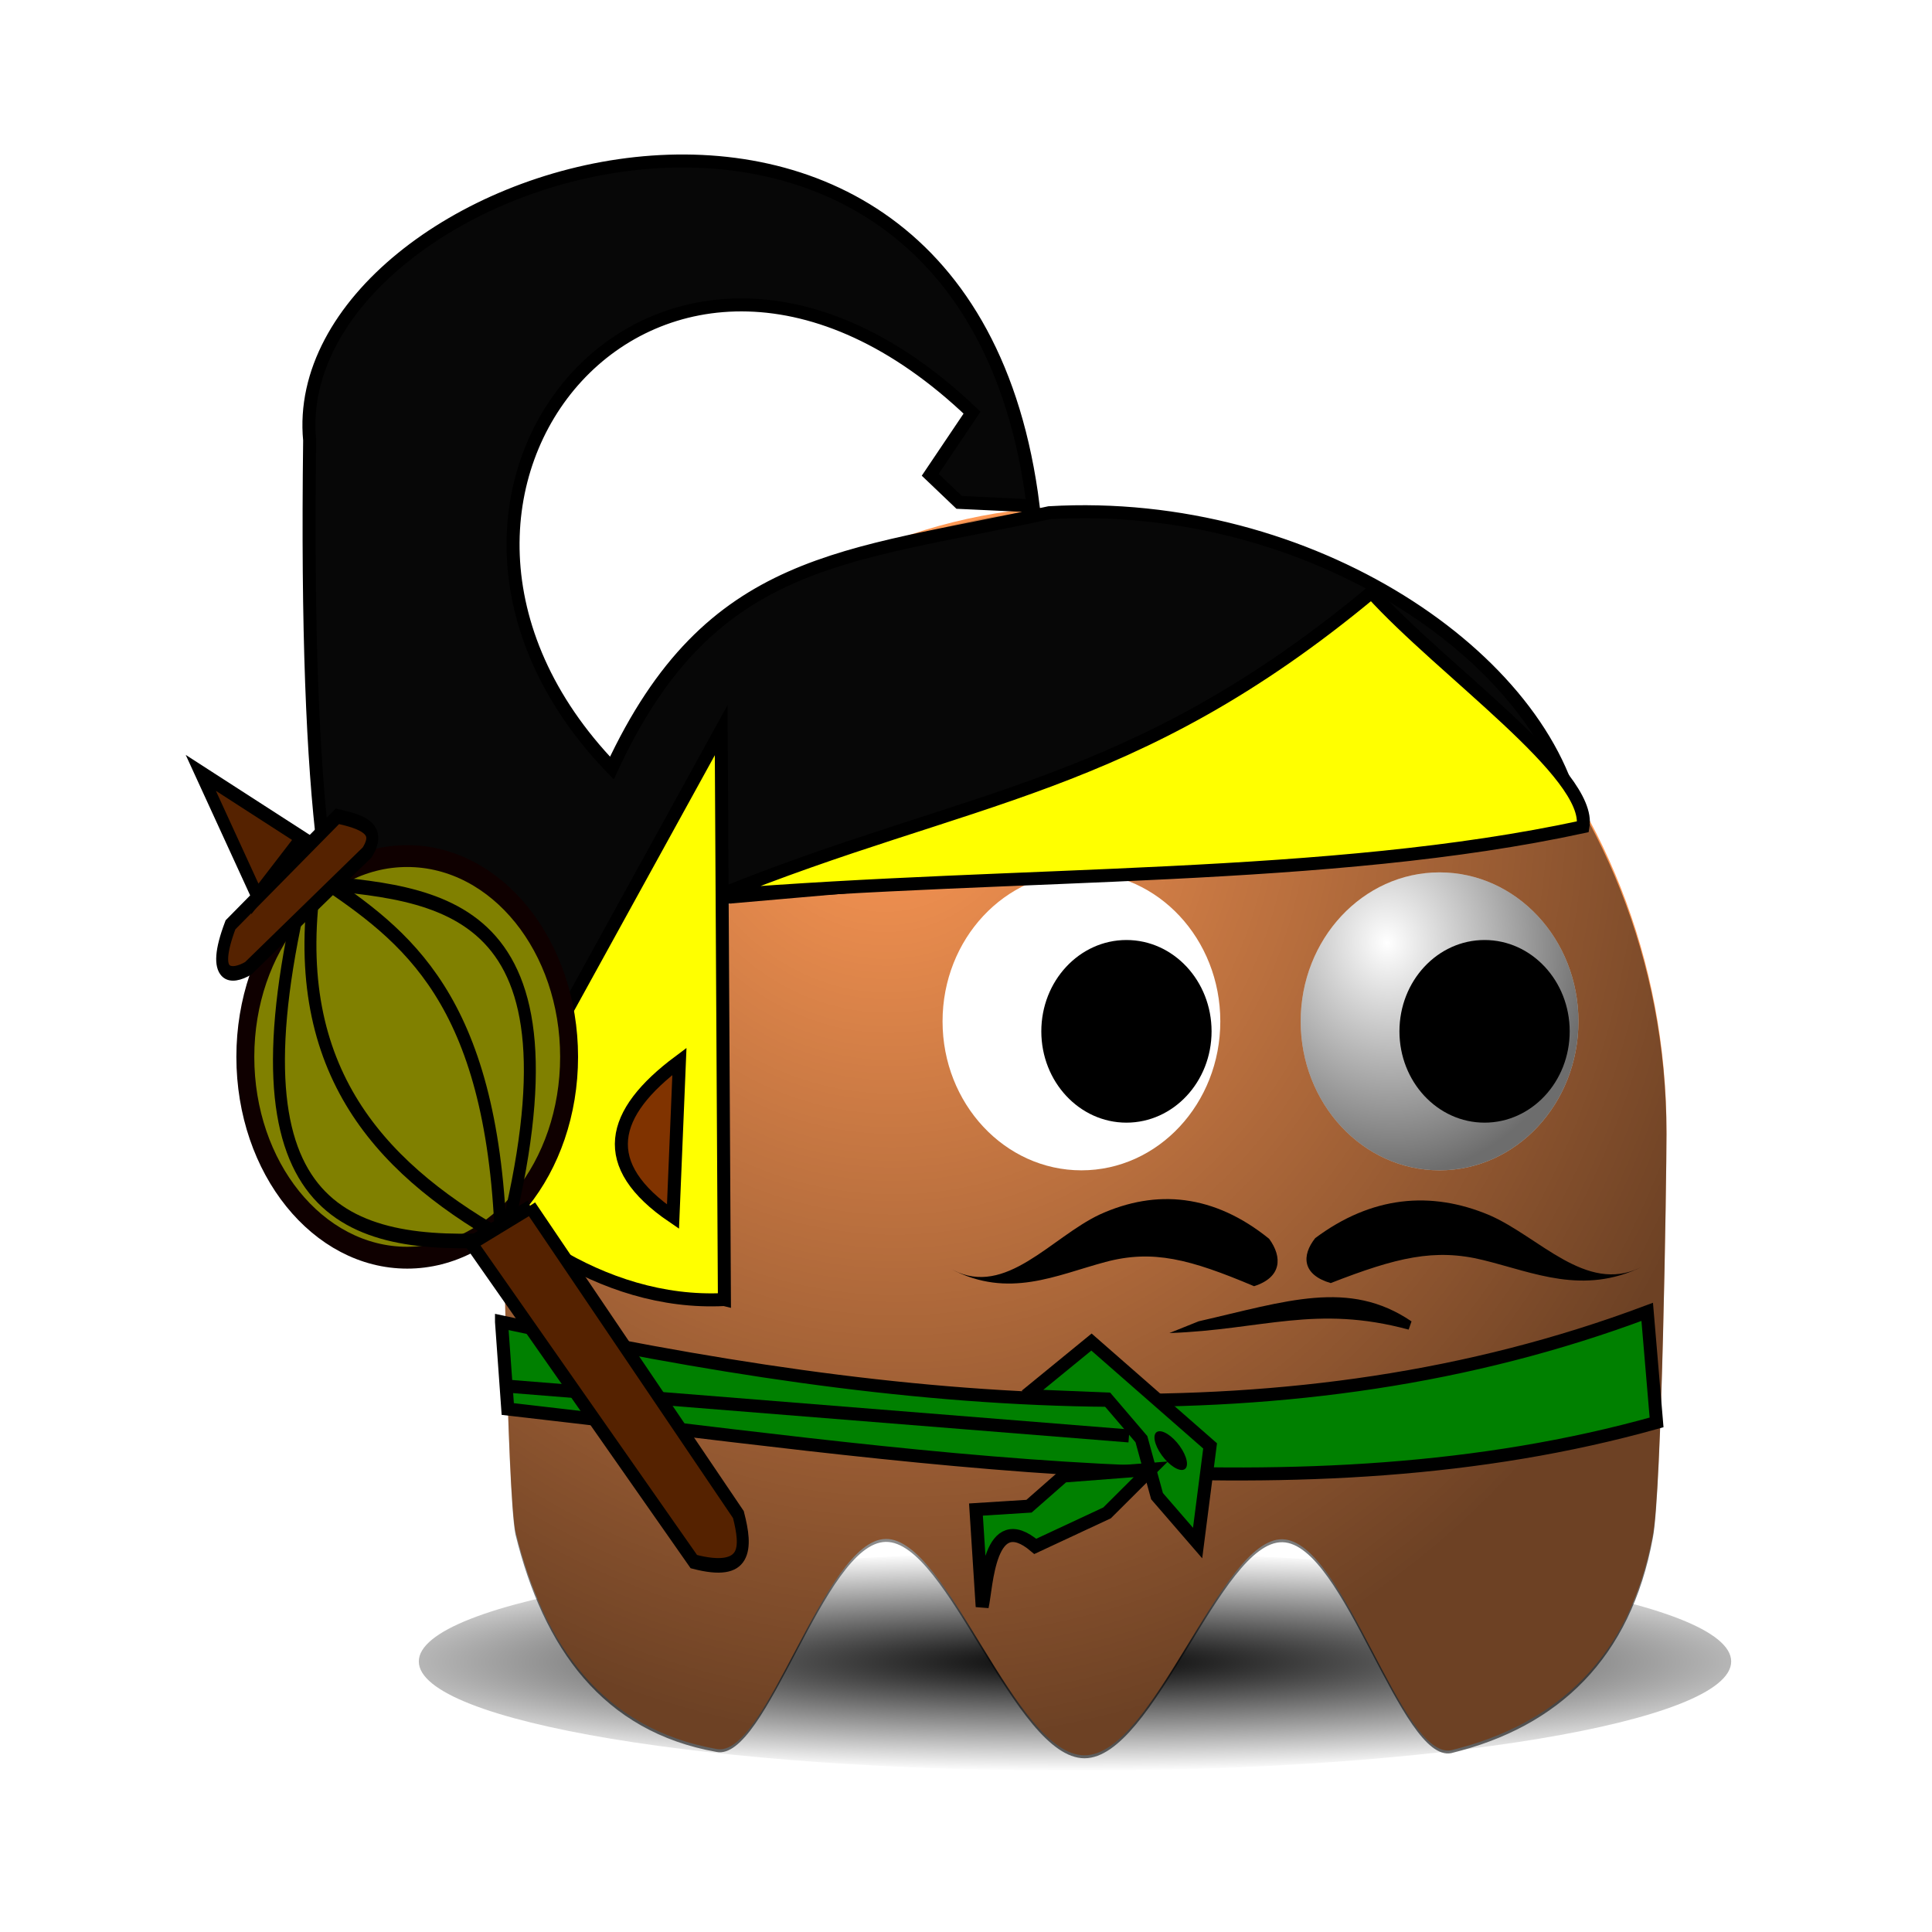 <svg:svg xmlns:dc="http://purl.org/dc/elements/1.1/" xmlns:ns1="http://sodipodi.sourceforge.net/DTD/sodipodi-0.dtd" xmlns:ns2="http://www.inkscape.org/namespaces/inkscape" xmlns:ns3="http://www.w3.org/1999/xlink" xmlns:ns5="http://creativecommons.org/ns#" xmlns:rdf="http://www.w3.org/1999/02/22-rdf-syntax-ns#" xmlns:svg="http://www.w3.org/2000/svg" height="151.16" id="svg2" version="1.0" viewBox="-9.318 -11.231 151.16 151.16" width="151.16" ns1:docname="wayang_Bima.svg" ns1:version="0.32" ns2:export-filename="/home/nicu/Desktop/pacman/pacman.png" ns2:export-xdpi="90" ns2:export-ydpi="90" ns2:output_extension="org.inkscape.output.svg.inkscape" ns2:version="0.47pre4 r22446">
  <svg:defs id="defs4">
    <svg:linearGradient id="linearGradient2315">
      <svg:stop id="stop2317" offset="0" style="stop-color:#000000;stop-opacity:0" />
      <svg:stop id="stop2319" offset="1" style="stop-color:#000000;stop-opacity:.572" />
    </svg:linearGradient>
    <svg:filter height="1.682" id="filter3730" width="1.696" x="-.348" y="-.341" ns2:collect="always">
      <svg:feGaussianBlur id="feGaussianBlur3732" stdDeviation="5.465" ns2:collect="always" />
    </svg:filter>
    <svg:filter height="1.907" id="filter4065" width="2.039" x="-.52" y="-.453" ns2:collect="always">
      <svg:feGaussianBlur id="feGaussianBlur4067" stdDeviation="4.151" ns2:collect="always" />
    </svg:filter>
    <svg:filter height="1.68" id="filter4112" width="1.14" x="-.07" y="-.34" ns2:collect="always">
      <svg:feGaussianBlur id="feGaussianBlur4114" stdDeviation="3.968" ns2:collect="always" />
    </svg:filter>
    <svg:radialGradient cx="210.89" cy="506.35" gradientTransform="matrix(1.403 0 -1.4521e-7 .206 -89.845 403.11)" gradientUnits="userSpaceOnUse" id="radialGradient3686" r="68" ns2:collect="always">
      <svg:stop id="stop4074" offset="0" style="stop-color:#000000" />
      <svg:stop id="stop4076" offset="1" style="stop-color:#000000;stop-opacity:0" />
    </svg:radialGradient>
    <svg:radialGradient cx="233.5" cy="409.86" gradientTransform="matrix(.387 1.516 -1.423 .363 726.51 -93.107)" gradientUnits="userSpaceOnUse" id="radialGradient3690" r="15.5" ns2:collect="always" ns3:href="#linearGradient2315" />
    <svg:radialGradient cx="216.99" cy="497.96" gradientTransform="matrix(.501 1.062 -.948 .516 656.32 -427.38)" gradientUnits="userSpaceOnUse" id="radialGradient2880" r="65" ns2:collect="always" ns3:href="#linearGradient2315" />
  </svg:defs>
  <ns1:namedview bordercolor="#666666" borderopacity="1.0" gridtolerance="10000" guidetolerance="10" height="640px" id="base" objecttolerance="10" pagecolor="#ffffff" showgrid="false" showguides="true" width="128px" ns2:current-layer="layer1" ns2:cx="64" ns2:cy="45.048215" ns2:document-units="px" ns2:guide-bbox="true" ns2:pageopacity="0.0" ns2:pageshadow="2" ns2:window-height="713" ns2:window-maximized="1" ns2:window-width="1366" ns2:window-x="0" ns2:window-y="0" ns2:zoom="3.609375">
    <ns2:grid id="grid3194" originx="0px" originy="0px" spacingx="0px" spacingy="0px" type="xygrid" />
    <ns1:guide id="guide3159" orientation="0,1" position="144.623,-7.481" />
  </ns1:namedview>
  <svg:g id="layer1" transform="translate(-233.42 -11.735)" ns2:groupmode="layer" ns2:label="Layer 1">
    <svg:g id="g3191">
      <svg:path d="m274 507.36c0 7.728-30.464 14-68 14s-68-6.272-68-14 30.464-14 68-14 68 6.272 68 14z" id="path4069" style="filter:url(#filter4112);fill:url(#radialGradient3686)" transform="matrix(.755 0 0 .611 152.68 -179.5)" />
      <svg:path d="m262 501.86c0 7.452-2.464 13.5-5.5 13.5s-5.5-6.048-5.5-13.5 2.464-13.5 5.5-13.5 5.5 6.048 5.5 13.5z" id="path3734" style="filter:url(#filter4065);fill-opacity:.434;fill:#ffffff" transform="matrix(.55 .454 -.454 .55 429.44 -270)" />
      <svg:path d="m354.49 88.973c0 3.641-0.372 28.239-1.076 31.654-1.733 9.367-7.344 14.76-15.77 16.812-3.916 0.784-8.371-16.407-13.205-16.503-4.834-0.096-10.049 16.904-15.485 16.904-5.461 0-10.699-17.009-15.553-16.93-4.854 0.079-9.323 17.246-13.247 16.433-8.886-1.583-13.532-8.105-15.723-17.024-0.664-3.32-1.014-27.814-1.014-31.346 0-26.975 20.4-48.867 45.536-48.867s45.536 21.892 45.536 48.867z" id="path2327" style="fill:#ff9955" ns1:nodetypes="cccsssccssc" />
      <svg:path d="m354.49 89.204c0 3.641-0.372 28.239-1.076 31.654-1.733 9.367-7.344 14.76-15.77 16.812-3.916 0.784-8.371-16.407-13.205-16.503-4.834-0.096-10.049 16.904-15.485 16.904-5.461 0-10.699-17.009-15.553-16.93-4.854 0.079-9.323 17.246-13.247 16.433-8.886-1.583-13.532-8.105-15.723-17.024-0.664-3.32-1.014-27.814-1.014-31.346 0-26.975 20.4-48.867 45.536-48.867s45.536 21.892 45.536 48.867z" id="path2340" style="fill:url(#radialGradient2880)" ns1:nodetypes="cccsssccssc" />
      <svg:g id="g2352" transform="matrix(.701 0 0 .752 166.04 -239.08)">
        <svg:path d="m255 417.86c0 8.56-6.94 15.5-15.5 15.5s-15.5-6.94-15.5-15.5 6.94-15.5 15.5-15.5 15.5 6.94 15.5 15.5z" id="path2344" style="fill:#ffffff" transform="translate(4,7)" ns1:cx="239.5" ns1:cy="417.86218" ns1:rx="15.5" ns1:ry="15.5" ns1:type="arc" />
        <svg:path d="m255 417.86c0 8.56-6.94 15.5-15.5 15.5s-15.5-6.94-15.5-15.5 6.94-15.5 15.5-15.5 15.5 6.94 15.5 15.5z" id="path2346" style="fill:url(#radialGradient3690)" transform="translate(4,7)" ns1:cx="239.5" ns1:cy="417.86218" ns1:rx="15.5" ns1:ry="15.5" ns1:type="arc" />
        <svg:path d="m255 417.86c0 8.56-6.94 15.5-15.5 15.5s-15.5-6.94-15.5-15.5 6.94-15.5 15.5-15.5 15.5 6.94 15.5 15.5z" id="path2350" style="fill:#000000" transform="matrix(.613 0 0 .613 101.71 169.75)" ns1:cx="239.5" ns1:cy="417.86218" ns1:rx="15.5" ns1:ry="15.5" ns1:type="arc" />
      </svg:g>
      <svg:g id="g2357" transform="matrix(.701 0 0 .752 138.02 -239.08)">
        <svg:path d="m255 417.86c0 8.56-6.94 15.5-15.5 15.5s-15.5-6.94-15.5-15.5 6.94-15.5 15.5-15.5 15.5 6.94 15.5 15.5z" id="path2359" style="fill:#ffffff" transform="translate(4,7)" ns1:cx="239.5" ns1:cy="417.86218" ns1:rx="15.5" ns1:ry="15.5" ns1:type="arc" />
        <svg:path d="m255 417.86c0 8.56-6.94 15.5-15.5 15.5s-15.5-6.94-15.5-15.5 6.94-15.5 15.5-15.5 15.5 6.94 15.5 15.5z" id="path2361" style="fill:url(#radialGradient3690)" transform="translate(4,7)" ns1:cx="239.5" ns1:cy="417.86218" ns1:rx="15.5" ns1:ry="15.5" ns1:type="arc" />
        <svg:path d="m255 417.86c0 8.56-6.94 15.5-15.5 15.5s-15.5-6.94-15.5-15.5 6.94-15.5 15.5-15.5 15.5 6.94 15.5 15.5z" id="path2363" style="fill:#000000" transform="matrix(.613 0 0 .613 101.71 169.75)" ns1:cx="239.5" ns1:cy="417.86218" ns1:rx="15.5" ns1:ry="15.5" ns1:type="arc" />
      </svg:g>
      <svg:path d="m180.01 413.25c-10.026 10.27-20.406 16.414-23.171 13.715-2.765-2.699 3.128-13.225 13.153-23.494 10.026-10.27 20.406-16.414 23.171-13.715 2.765 2.699-3.128 13.225-13.153 23.494z" id="path2371" style="filter:url(#filter3730);fill-opacity:.627;fill:#ffffff" transform="matrix(.701 0 0 .752 162.54 -246.6)" />
      <svg:path d="m263.92 97.856 16.353-0.81-1.006-26.188 68.178-5.94c-2.31-12.817-20.7-25.499-41.25-24.298-16.05 3.507-26.51 3.38-34.22 19.979-20.65-21.446 3.96-50.929 28.18-27.808l-3.271 4.86 2.264 2.16 5.786 0.27c-5.41-43.364-58.645-26.341-56.605-5.13-0.749 59.624 8.293 41.844 15.598 62.906z" id="path3184" style="fill-rule:evenodd;stroke:#000000;stroke-width:1.018px;fill:#070707" ns1:nodetypes="cccccccccccc" />
      <svg:path d="m280.78 102.18-0.252-44.547-16.353 29.698c-7.167-5.253-6.241-7.388-0.755-6.21-17.245-5.472-2.011 22.056 17.359 21.059z" id="path3190" style="fill-rule:evenodd;stroke:#000000;stroke-width:1.018px;fill:#ffff00" ns1:nodetypes="ccccc" />
      <svg:path d="m280.28 70.588c19.621-7.979 32.401-8.177 51.131-23.743 5.537 6.122 17.266 14.237 16.543 18.343-19.876 4.299-43.845 3.472-67.675 5.4z" id="path3192" style="fill-rule:evenodd;stroke:#000000;stroke-width:1.018px;fill:#ffff00" ns1:nodetypes="cccc" />
      <svg:path d="m334.54 103.89c-4.897-3.329-9.801-1.572-16.654-0.007l-2.292 0.92c7.268-0.253 11.452-2.238 18.72-0.27l0.226-0.642z" id="path3896" style="fill-rule:evenodd;fill:#000000" ns1:nodetypes="ccccc" />
      <svg:path d="m277.26 83.547c-5.439 4.05-6.456 8.099-0.503 12.149l0.503-12.149z" id="path3659" style="fill-rule:evenodd;stroke:#000000;stroke-width:1.018px;fill:#803300" ns1:nodetypes="ccc" />
      <svg:path d="m263.34 103.93c31.682 6.9 61.735 9.68 89.64-0.786l0.733 8.65c-27.737 7.783-58.247 2.54-89.884-1.048l-0.489-6.815z" id="path2964" style="stroke:#000000;stroke-width:1.018px;fill:#008000" ns1:nodetypes="ccccc" />
      <svg:path d="m304.37 109.7 5.129-4.194 9.281 8.126-0.977 7.601-3.175-3.67-1.221-4.456-2.687-3.145-6.351-0.262z" id="path2966" style="stroke:#000000;stroke-width:1.018px;fill:#008000" />
      <svg:path d="m-4.474 72.699c0 6.108-5.23 11.06-11.682 11.06-6.452 0-11.682-4.952-11.682-11.06 0-6.108 5.23-11.06 11.682-11.06 6.452 0 11.682 4.952 11.682 11.06z" id="path2940" style="fill:#000000" transform="matrix(.06 -.031 .096 .133 309.69 103.83)" ns1:cx="-16.15534" ns1:cy="72.699028" ns1:rx="11.681554" ns1:ry="11.060194" ns1:type="arc" />
      <svg:path d="m307.3 115.99-2.687 2.359-4.152 0.262 0.488 7.601c0.356-1.575 0.509-7.814 4.152-4.718l5.618-2.621 3.42-3.408-6.839 0.524z" id="path2977" style="stroke:#000000;stroke-width:1.018px;fill:#008000" ns1:nodetypes="cccccccc" />
      <svg:path d="m263.34 108.92 49.094 3.932" id="path2979" style="stroke:#000000;stroke-width:1.018px;fill:none" />
      <svg:g id="g5217" transform="matrix(.935 0 0 1.139 59.908 12.786)">
        <svg:g id="g5205" transform="translate(-8.45 -58.408)">
          <svg:path d="m-1.74 108.49c0 7.618-6.065 13.794-13.546 13.794-7.481 0-13.546-6.176-13.546-13.794 0-7.618 6.065-13.794 13.546-13.794 7.481 0 13.546 6.176 13.546 13.794z" id="path5203" style="stroke:#0f0000;stroke-width:1.5;fill:#808000" transform="translate(233.42 11.735)" ns1:cx="-15.285437" ns1:cy="108.48932" ns1:rx="13.545631" ns1:ry="13.794175" ns1:type="arc" />
          <svg:path d="m209.56 108.17c-6.711 22.73 3.165 25.3 16.652 24.606v0.249c7.375-23.743-5.377-24-16.652-24.854z" id="path2985" style="stroke:#000000;stroke-width:1px;fill:none" ns1:nodetypes="cccc" />
          <svg:path d="m210.8 107.92c7.26 4.011 14.384 8.279 15.161 24.606" id="path2987" style="stroke:#000000;stroke-width:1px;fill:none" ns1:nodetypes="cc" />
          <svg:path d="m210.31 108.92c-1.864 12.719 6.017 19.284 16.652 24.109" id="path2989" style="stroke:#000000;stroke-width:1px;fill:none" ns1:nodetypes="cc" />
        </svg:g>
        <svg:path d="m-13.421 60.396 17.398 21.126c0.724 2.307 0.779 4.195-3.728 3.231l-18.641-21.871 4.971-2.485z" id="path5211" style="stroke:#000000;stroke-width:1px;fill:#552200" transform="translate(233.42 11.735)" ns1:nodetypes="ccccc" />
        <svg:path d="m-37.033 43.992c-1.361 0.663-3.214 0.751-1.491-2.982l8.948-7.456c1.97 0.372 3.766 0.813 2.485 2.485l-9.942 7.953z" id="path5213" style="stroke:#000000;stroke-width:1px;fill:#552200" transform="translate(233.42 11.735)" ns1:nodetypes="ccccc" />
        <svg:path d="m-36.287 39.021-4.722-8.45 8.45 4.474-3.728 3.977z" id="path5215" style="stroke:#000000;stroke-width:1px;fill:#552200" transform="translate(233.42 11.735)" />
      </svg:g>
      <svg:path d="m310.14 95.53c-3.799 1.79-7.343 6.481-11.474 4.337l-0.123-0.058c4.482 2.326 8.178 0.469 12.044-0.566 3.717-0.995 6.624-0.222 11.633 1.893 2.171-0.69 2.231-2.272 1.18-3.708-4.282-3.466-8.796-3.933-13.261-1.898z" id="path4089" style="fill-rule:evenodd;fill:#000000" ns1:nodetypes="cccsccc" />
      <svg:path d="m340.63 95.576c3.903 1.697 7.545 6.146 11.79 4.114l0.126-0.055c-4.606 2.206-8.403 0.444-12.376-0.537-3.819-0.943-6.806-0.21-11.954 1.795-2.231-0.654-2.293-2.155-1.213-3.517 4.399-3.287 9.038-3.731 13.626-1.8z" id="path4089-7" style="fill-rule:evenodd;fill:#000000" ns1:nodetypes="cccsccc" />
    </svg:g>
  </svg:g>
</svg:svg>
